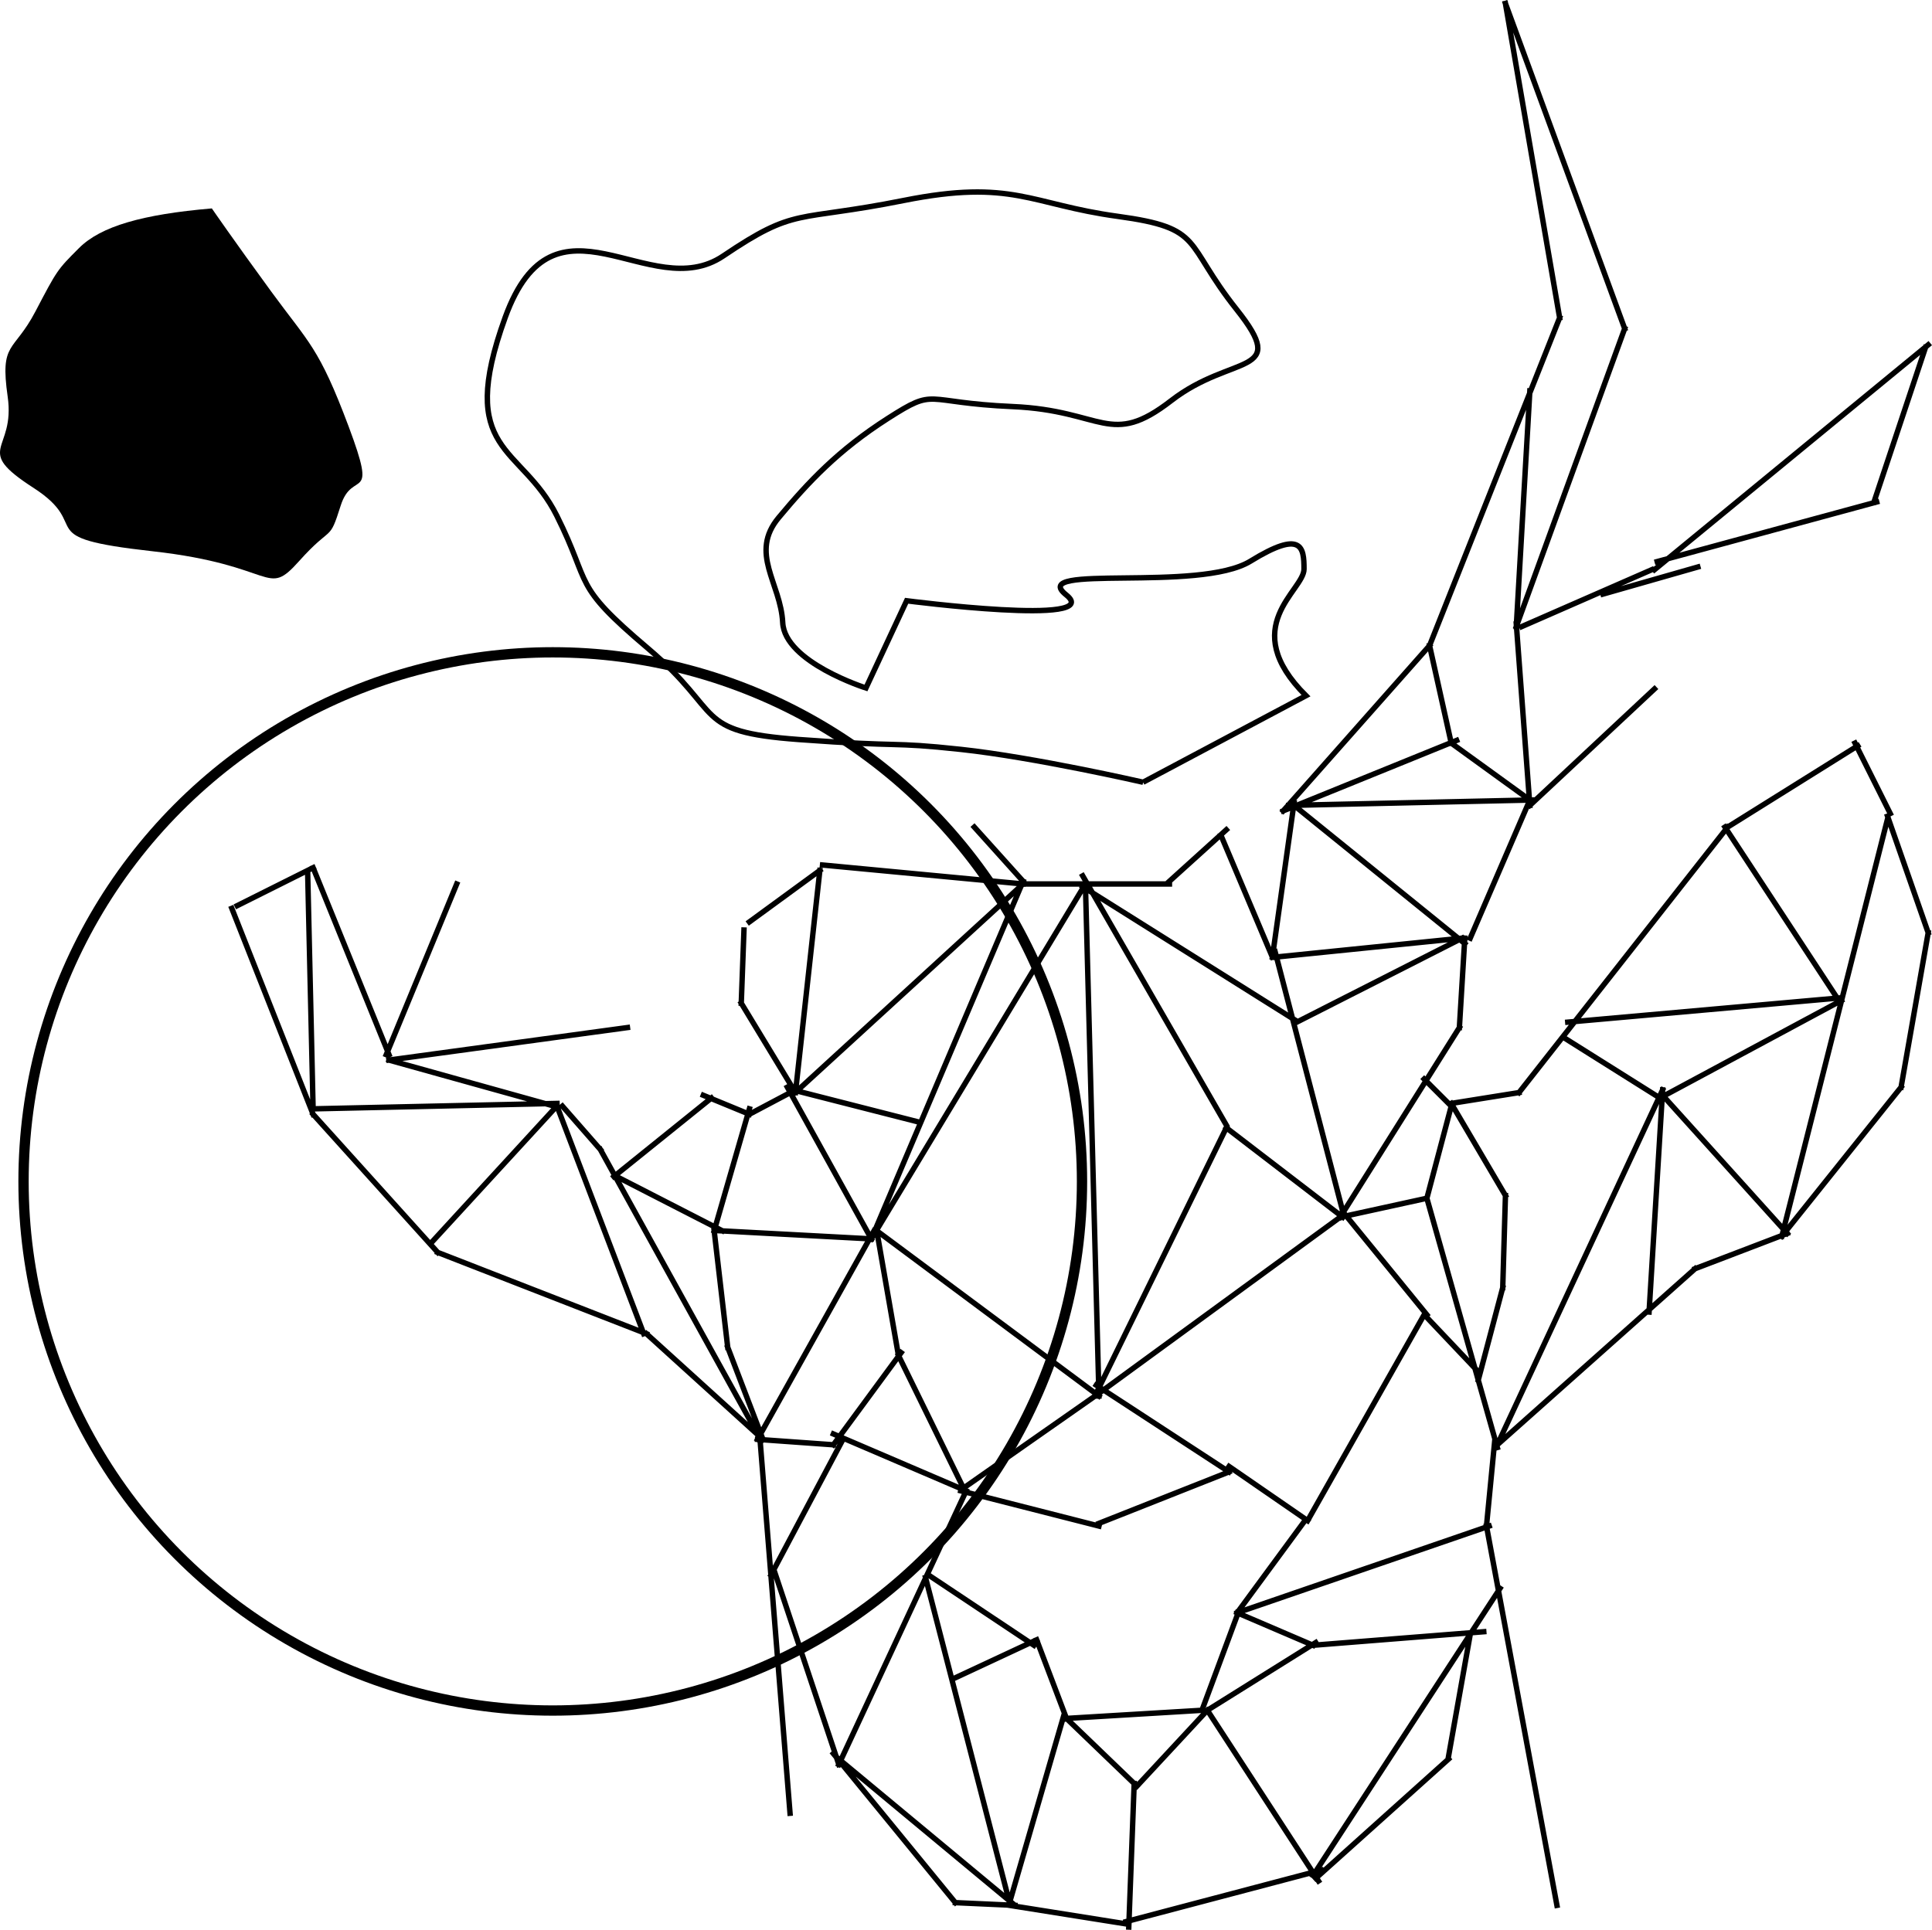<?xml version="1.0" encoding="UTF-8" standalone="no"?>
<svg
   style="isolation:isolate"
   width="356.475"
   height="356.16"
   viewBox="0 0 356.475 356.16"
   version="1.1"
   id="svg1"
   sodipodi:docname="smalldeer.svg"
   inkscape:export-filename="circletest4.svg"
   inkscape:export-xdpi="96"
   inkscape:export-ydpi="96"
   xmlns:inkscape="http://www.inkscape.org/namespaces/inkscape"
   xmlns:sodipodi="http://sodipodi.sourceforge.net/DTD/sodipodi-0.dtd"
   xmlns="http://www.w3.org/2000/svg"
   xmlns:svg="http://www.w3.org/2000/svg">
  <sodipodi:namedview
     id="namedview1"
     pagecolor="#ffffff"
     bordercolor="#000000"
     borderopacity="0.25"
     inkscape:showpageshadow="2"
     inkscape:pageopacity="0.0"
     inkscape:pagecheckerboard="0"
     inkscape:deskcolor="#d1d1d1">
    <inkscape:page
       x="0"
       y="0"
       width="356.475"
       height="356.16"
       id="page2"
       margin="0"
       bleed="0" />
  </sodipodi:namedview>
  <defs
     id="defs1">
    <clipPath
       id="_clipPath_ufUKWNh03Q0ow8cg9bS2G9dNbT4C2wP3">
      <rect
         width="636"
         height="833.5"
         id="rect1"
         x="0"
         y="0" />
    </clipPath>
  </defs>
  <g
     clip-path="url(#_clipPath_ufUKWNh03Q0ow8cg9bS2G9dNbT4C2wP3)"
     id="g1"
     transform="translate(-111.229,-239.858)">
    <path
       style="isolation:isolate;fill:#000000"
       d="m 150.315,278.321 c -12.801,1.097 -20.481,3.292 -24.504,7.315 -4.023,4.023 -4.023,4.023 -8.046,11.703 -4.023,7.68 -6.583,5.486 -5.12,15.726 1.463,10.24 -6.583,9.509 4.755,16.824 11.338,7.315 -1.097,9.143 21.944,11.703 23.041,2.56 20.847,8.778 27.064,1.829 6.217,-6.949 5.486,-3.292 7.68,-10.24 2.194,-6.949 6.949,0 1.463,-14.629 -5.486,-14.629 -7.315,-15.361 -14.264,-24.87 -6.949,-9.509 -10.972,-15.361 -10.972,-15.361 z"
       id="path2" />
    <path
       fill="none"
       fill-rule="evenodd"
       stroke="#000000"
       stroke-linecap="square"
       stroke-linejoin="miter"
       stroke-miterlimit="3"
       stroke-width="1"
       d="M 248.5,411.5 248,425 m 0,0 10,16.5 m 0,0 4.5,-41 m 0,0 -13,9.5 m 9,31 41.5,-38 m 0,0 -37,-3.5 m 37,3 -9,-10 m -33,48.5 -8.5,4.5 m 0,0 -8.5,-3.5 m -87,-34.5 15,38 m 0,0 23,25.5 m 0,0 38.5,15 m 0,0 21.5,19.5 m 0,0 -6.5,-17 m 0,0 L 243,467 m 0,0 6.5,-22.5 m -7,-2 -18,14.5 m 0.5,0 19.5,10 m -0.5,0 28,1.5 m 0,0 -15.5,-28 m -41.5,3.5 7,8 m 0,0 29,52.5 M 214,444 230,486 M 213.5,444.5 191,469 m 23,-25.5 -45,1 m 0,0 -1,-43.5 m 1,-1 -14,7 m 14,-7 14,34.5 m -0.5,0 13,-31.5 m -12.5,32.5 44,-6 m -44,6 30.5,8.5 m 86,-41 H 327 m 0,-0.5 10.5,-9.5 m 12.5,-5 -4,28.5 m 0,0 -9.5,-22.5 m -25,9 -39.5,65.5 m 0,0 28,-66 m -42.5,38.5 23.5,6 m 30.5,-44 2.5,94.5 m 0,0 -41,-30.5 m 0,0 4,23 m 0,0 12,24.5 m 0,0 25,-17.5 m 0,0 44.5,-32.5 m 0.5,0 -21.5,-16.5 m 0,0 -24,49 m 24,-49.5 -26.5,-46 M 272.5,467 251,505.5 m 0,0 14,1 m 0,0 12.5,-17 m -11,16.5 -13,24.5 m -2,-24.5 5.5,68.5 m 8,-70 24.5,10.5 m 0,0 -23.5,50.5 m 0,0 -12,-36 m 34.5,-14.5 25.5,6.5 m 0,-0.5 24,-9.5 m 0,0 -24.5,-16 m 24.5,15 14.5,10 m 0,0 21.5,-38 m 0.5,0 -15.5,-19 m 0,0 -12.5,-48 m -35.5,-12 39,24.5 m 0.5,0.5 L 381,413 m 0,0 -34.5,3.5 m 3.5,-28 31.5,25.5 m 1,-1 11,-25.5 m 0,0 L 379,377 m 0,0 -4,-18 m 0,0 -27,30.5 m 0,0 32,-13 m 14,11 -45,1 m 42,-33.5 2.5,33.5 m 0,0 23,-21.5 m -41.5,-8 24,-60.5 m 0,0 -10,-58 m 0,0 22,60 m 0,0 -20,55 m 0,0 2.5,-43.5 M 392,355.5 416,345 m 0.5,0 50.5,-41.5 m -10,29 9.5,-28.5 m -9,28.5 -40.5,11 m -10,6 17.5,-5 m -43,68.5 -1,16.5 m 0,0 -22,35 m 0,0 16,-3.5 m 0,0 4.5,-17 m 0,0 -5,-5 m 5,4.5 12.5,-2 m 0,0 38.5,-49 m 0,0 24,-15 m 13,34.5 -5,28.5 m 0,0 -22,27.5 m 0,0 19.5,-77 m 0,-0.5 7.5,21.5 m -7,-22 -6.5,-13 m -3,47.5 -21,-32 m 21.5,31.5 -50.5,4.5 m 50.5,-4 -33.5,18 m 0,0 -17.5,-11 m 18,10.5 23,25.5 m 0,0 -17,6.5 m 0,0 -36.5,32.5 m 0,0 L 418,441 m 0,0 -2.5,41 m -36.5,-38.5 10,17 m 0,0 -0.5,17 m 0,0 -4.5,17 m -9.5,-33.5 13,46 m -13,-24 9,9.5 m 3.5,13.5 -1.5,15.5 m 0,0 13,70 m -12.5,-70 -46.5,16 m 0,0 12.5,-17 m -12.5,17 14,6 m 0,0 31.5,-2.5 m 3,-8 -34.5,53 m 29,-44.5 -4,22.5 m 0,0.5 -24.5,22 M 339.5,538 333,555.5 m 0,0 -25,1.5 m 0,0 13,12.5 m 0,0 13,-14 m 0,0 20.5,31.5 M 334,555.5 354,543 m -46,14 -5.5,-14.5 m 0,0 -15,7 M 282,531 l 15.5,60 m 0,0 10,-34.5 m -5.5,-13 -19.5,-13 m -16.5,34 32.5,27 m 0,0 -11,-0.5 m 0,0 -22.5,-27.5 m 54.5,32 1,-26.5 m -1.5,25.5 36,-9.5 m -35.5,10 -22,-3.5 m 24.639,-207.278 30.055,-15.972 c -12.796,-12.76 -0.361,-19.343 -0.361,-23.366 0,-4.023 -0.366,-7.315 -9.875,-1.463 -9.509,5.852 -41.328,0.366 -34.013,6.217 7.315,5.852 -29.434,1.094 -29.434,1.094 l -7.504,16.096 c 0,0 -14.995,-4.755 -15.361,-12.069 -0.366,-7.315 -6.217,-12.801 -0.731,-19.384 5.486,-6.583 10.972,-12.435 20.115,-18.287 9.143,-5.852 6.217,-2.926 23.041,-2.194 16.824,0.731 17.921,7.68 29.258,-1.097 11.338,-8.778 21.944,-4.389 12.069,-16.824 -9.875,-12.435 -5.852,-14.995 -21.944,-17.189 -16.092,-2.194 -19.384,-6.949 -39.499,-2.926 -20.115,4.023 -19.749,1.097 -33.282,10.24 -13.532,9.143 -31.087,-13.898 -40.23,11.338 -9.143,25.235 2.926,23.407 9.509,36.573 6.583,13.166 2.56,12.435 16.824,24.504 14.264,12.069 8.046,15.361 27.796,16.824 19.749,1.463 16.458,0.366 29.99,1.829 13.532,1.463 33.577,6.056 33.577,6.056 z"
       vector-effect="non-scaling-stroke"
       id="path1"
       sodipodi:nodetypes="ccccccccccccccccccccccccccccccccccccccccccccccccccccccccccccccccccccccccccccccccccccccccccccccccccccccccccccccccccccccccccccccccccccccccccccccccccccccccccccccccccccccccccccccccccccccccccccccccccccccccccccccccccccccccccccccccccccccccccccccccccccccccccccccccccccccccccccccccccccsssccssssssssssssssc" />
    <ellipse
       style="fill:none;stroke:#000000;stroke-width:1.9;stroke-dasharray:none;stroke-opacity:1;paint-order:stroke markers fill"
       id="path3"
       cx="213.221"
       cy="457.895"
       rx="97.65"
       ry="97.65" />
  </g>
</svg>
